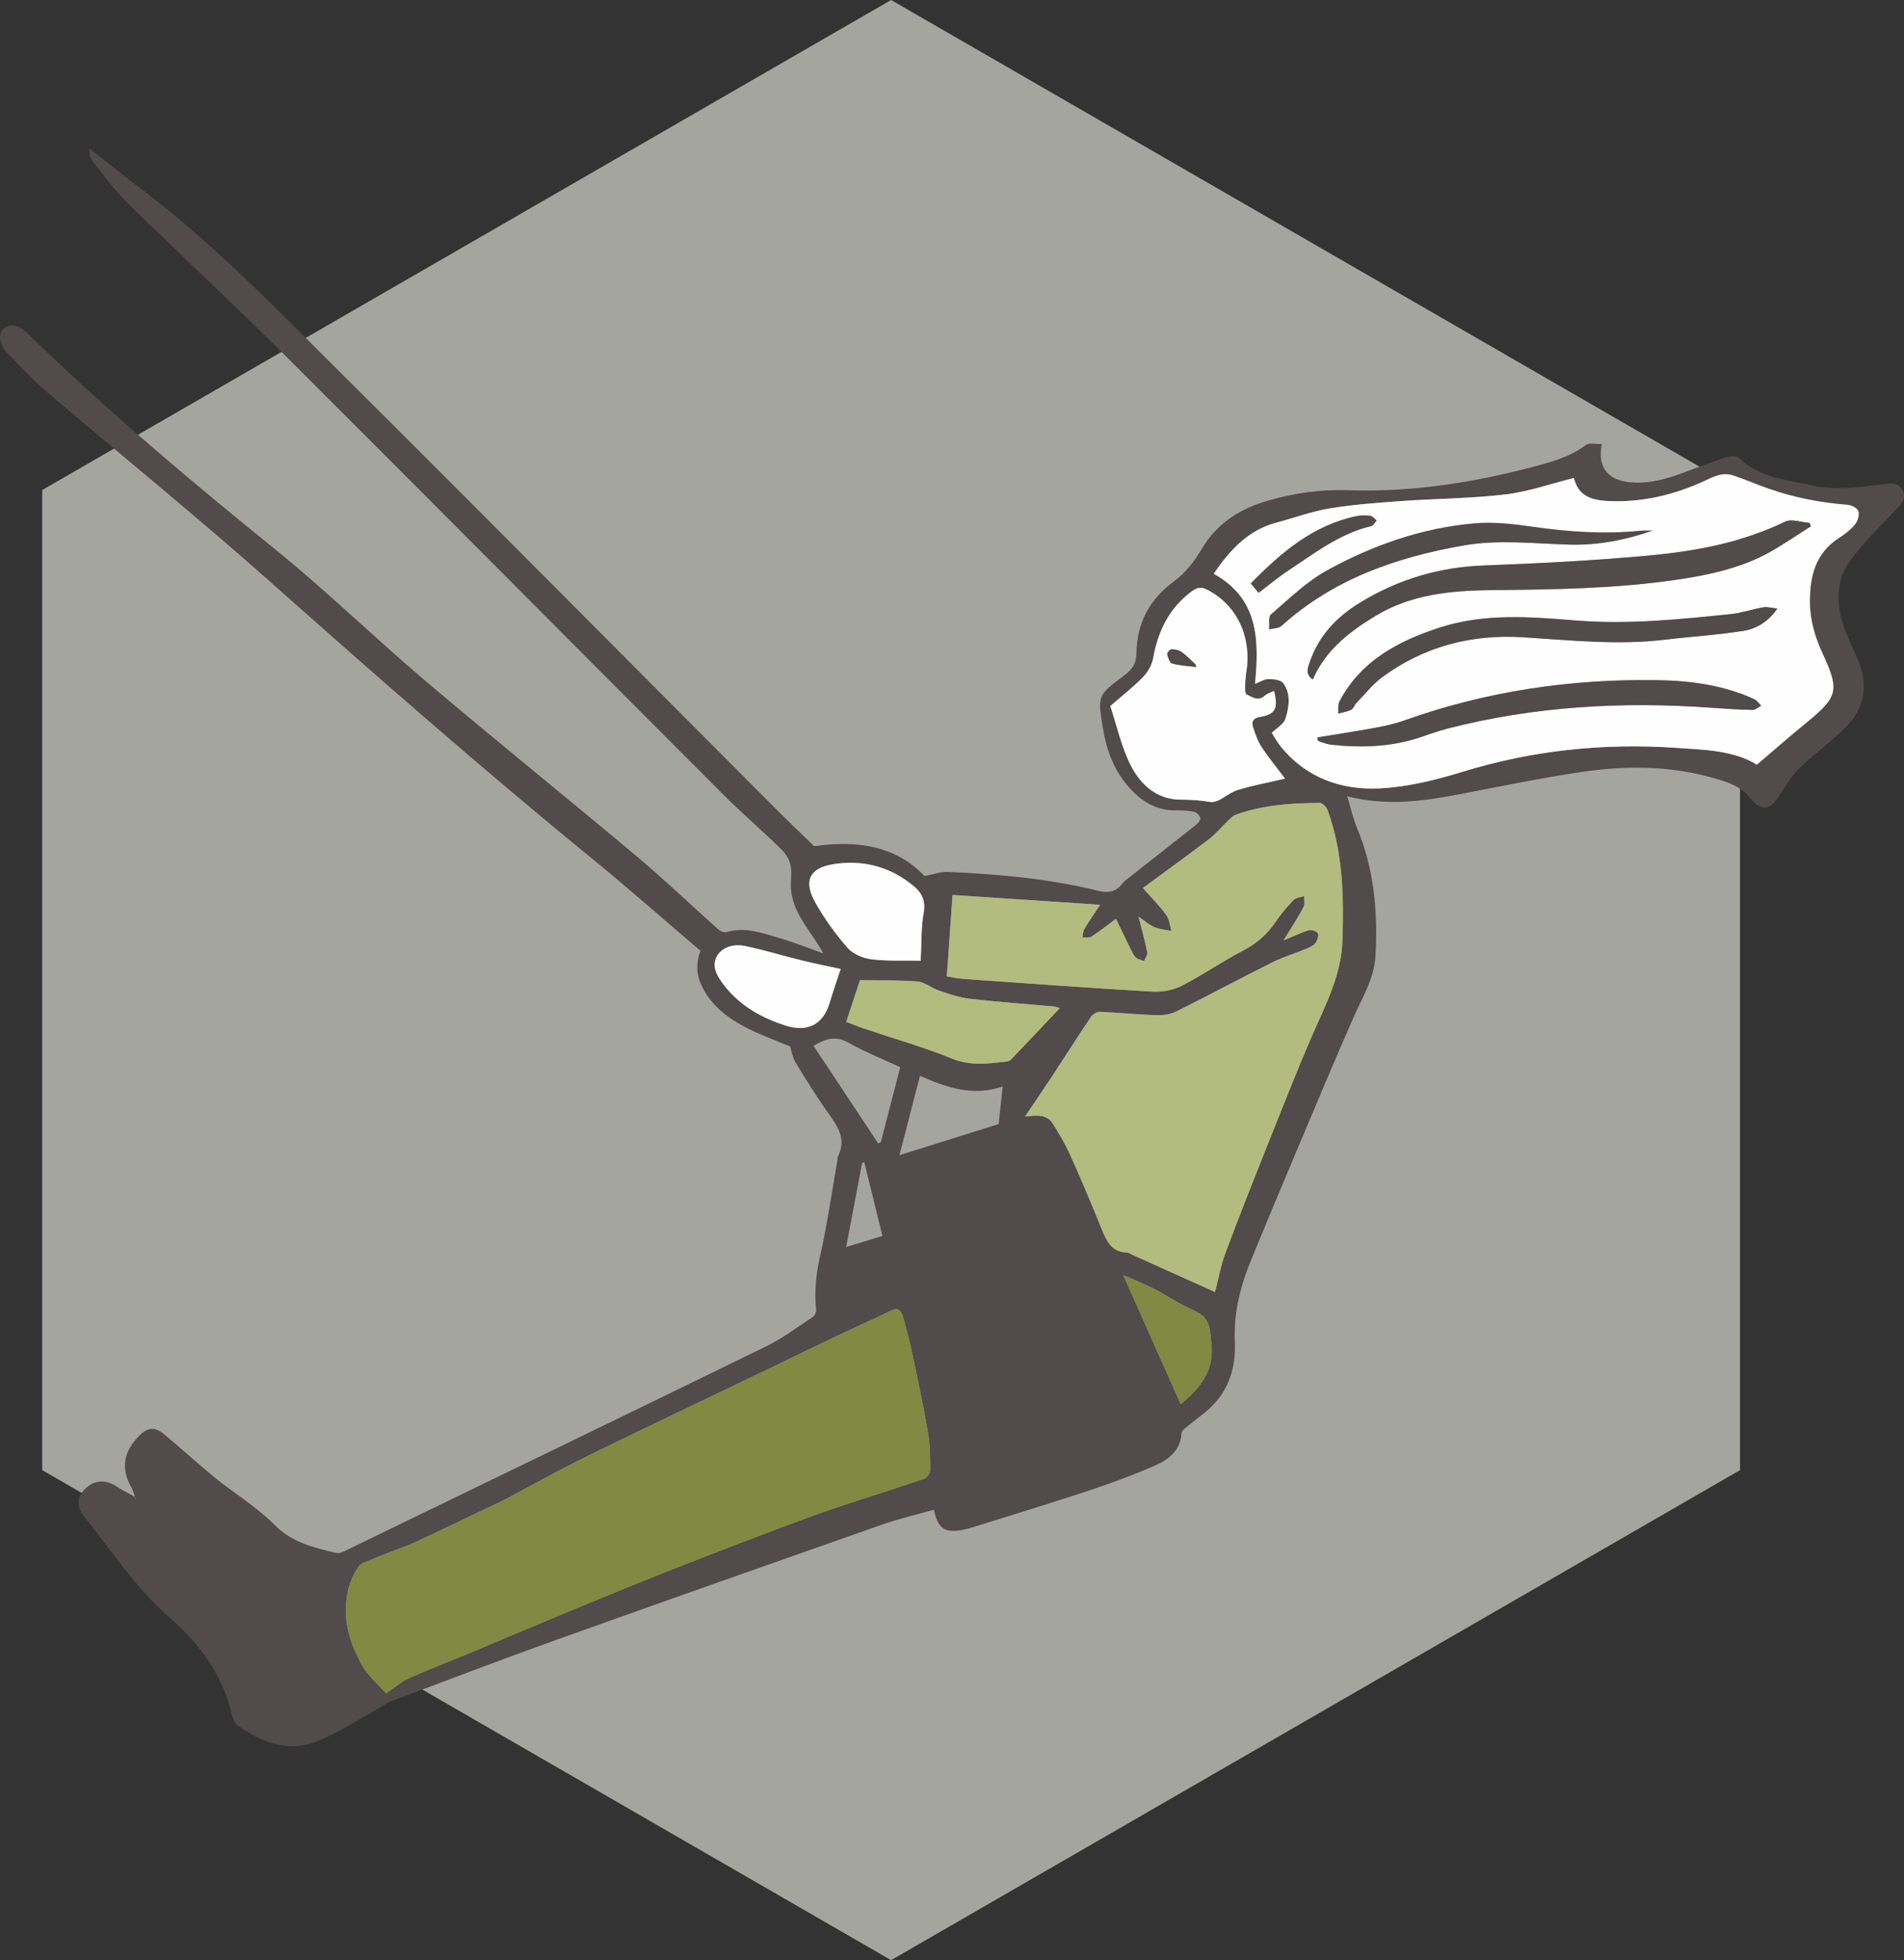 <?xml version="1.0" encoding="UTF-8"?><svg id="Layer_1" xmlns="http://www.w3.org/2000/svg" viewBox="0 0 702.69 723.55"><rect x="0" y="0" width="702.69" height="723.55" fill="#333333" stroke="none"/><defs><style>.cls-1{fill:#fefefe;}.cls-2{fill:#818943;}.cls-3{fill:#b2bc7f;}.cls-4{fill:#a5a5a0;}.cls-5{fill:#514b4b;}</style></defs><polygon class="cls-4" points="642.18 542.66 328.87 723.55 15.57 542.66 15.57 180.89 328.87 0 642.18 180.89 642.18 542.66"/><g><path class="cls-5" d="M49.84,552.58c-.45-1.21-.76-2.5-1.38-3.6-4.16-7.31-2.6-13.58,3.19-19.28,2.7-2.66,5.41-3.15,8.63-.5,6.41,5.28,12.53,10.92,18.96,16.18,4.42,3.62,9.2,6.78,13.71,10.29,2.96,2.3,5.91,4.66,8.53,7.33,6.3,6.41,14.54,8.36,22.8,10.26,1.08,.25,2.51-.54,3.65-1.09,51.67-25.04,103.37-50.04,154.95-75.26,6.03-2.95,11.48-7.08,17.11-10.8,.71-.47,1.32-1.8,1.23-2.65-.73-6.66-.07-13.07,1.42-19.66,2.66-11.78,4.35-23.78,6.44-35.68,.07-.38-.02-.83,.14-1.16,3.3-6.41-.03-11.16-3.61-16.17-4.31-6.03-8.19-12.38-12.06-18.71-1.03-1.69-1.32-3.83-1.96-5.79-5.52-2.36-11.57-4.46-17.15-7.46-6.31-3.39-11.92-7.83-15.27-14.52-2.16-4.32-2.45-8.71-.63-13.33-13.46-11.48-26.71-23.17-40.39-34.35-40.31-32.92-79.42-67.22-118.32-101.8-26.92-23.93-54.94-46.61-82.34-70-5.33-4.55-10.18-9.69-15.01-14.78-1.32-1.39-2.38-3.58-2.47-5.45-.18-3.53,3.65-5.45,7.12-3.81,1.14,.54,2.16,1.44,3.08,2.33,29.04,28.23,59.96,54.27,91.44,79.73,19.09,15.45,36.72,32.69,55.47,48.58,25.8,21.86,52.14,43.07,78.04,64.81,10.25,8.61,19.93,17.9,29.93,26.82,.73,.65,2.1,1.27,2.9,1.03,6.97-2.13,13.41,.36,19.85,2.23,5.26,1.53,10.37,3.6,16.03,5.61-.83-1.38-1.57-2.72-2.41-4-4.02-6.17-8.9-11.95-9.53-19.72-.24-2.98,.43-6.1-.19-8.97-.47-2.17-1.99-4.4-3.63-5.99-6.88-6.7-14.19-12.96-20.97-19.75-53.9-53.96-107.61-108.1-161.6-161.97-19.25-19.2-39.21-37.7-58.62-56.74-4.71-4.62-8.6-10.07-12.73-15.25-.95-1.2-1.34-2.84-1.24-4.8,6.61,5.18,13.16,10.44,19.84,15.52,26.2,19.91,49.01,43.53,72.23,66.63,53.89,53.6,107.37,107.6,161.04,161.42,4.77,4.79,9.69,9.43,14.45,14.05,15.56-2.22,29.96-.33,40.7,11.02,3.29-.62,6-1.67,8.65-1.54,18.73,.87,37.38,2.48,55.65,7.02,3.4,.85,6.44,.37,8.7-2.72,.6-.82,1.5-1.44,2.32-2.08,8.36-6.58,16.74-13.12,25.07-19.74,.71-.56,1.57-1.81,1.38-2.43-.29-.92-1.35-2.05-2.27-2.24-2.13-.45-4.37-.58-6.56-.53-6.87,.15-12.12-2.8-16.74-7.7-6.05-6.41-8.95-14.03-10.35-22.56-1.96-12.03-2.15-12.07,7.57-19.32,2.93-2.18,4.73-4.24,4.79-8.39,.15-11.01,4.67-19.85,13.88-26.58,4.14-3.02,7.59-7.47,10.22-11.94,5.78-9.82,14.62-15.08,25.01-18,9.38-2.64,18.94-4.02,28.87-3.68,23.02,.79,45.58-2.63,67.86-8.49,7.12-1.88,13.99-3.65,19.99-8.18,1.29-.97,3.83-.28,5.94-.36-1.85,8.61,2.37,13.46,10.69,14.13,11.18,.9,20.62-4.44,30.65-7.71,1.85-.6,3.65-1.44,5.54-1.8,1.18-.23,2.97-.27,3.68,.43,7.5,7.34,17.38,8.12,26.85,10.17,8.86,1.92,17.61,.66,26.39-.37,2.76-.32,5.73-.84,7.2,2.28,1.52,3.21-.73,5.22-2.77,7.39-5.61,5.95-11.54,11.7-16.41,18.22-5.64,7.54-5.37,16.34-2.41,24.97,1.47,4.3,3.64,8.35,5.35,12.58,3.57,8.85,2.18,17.1-4.39,23.84-5.41,5.56-11.89,10.07-17.45,15.5-3,2.93-5.22,6.73-7.52,10.31-3.5,5.44-6.66,5.59-10.75,.61-3.83-4.67-9.41-6.21-14.98-7.7-15.47-4.16-31.19-4.15-46.81-1.87-15.4,2.24-30.65,5.46-45.94,8.38-13.35,2.55-26.68,4.29-40.89,.65,1.24,4.1,2.04,7.96,3.54,11.54,6.36,15.23,7.79,31.08,6.87,47.37-.47,8.44-4.81,15.22-8.04,22.57-7.18,16.3-14.03,32.75-20.96,49.17-5.71,13.53-11.4,27.08-16.97,40.67-3.93,9.58-6.4,19.49-5.93,29.96,.47,10.67-2.87,19.71-11.42,26.49-2.33,1.85-4.71,3.65-7.01,5.54-.55,.45-1.2,1.16-1.24,1.79-.37,6.24-4.61,9.66-9.55,11.83-7.84,3.45-15.91,6.44-24.04,9.15-13.7,4.56-27.53,8.75-41.31,13.07-2.11,.66-4.23,1.36-6.4,1.72-6.26,1.03-8.58-.58-10.11-7.52-6.42,1.83-12.92,3.32-19.17,5.51-40.16,14.1-80.3,28.25-120.38,42.6-20.46,7.33-40.76,15.09-61.11,22.73-1.55,.58-2.87,1.75-4.35,2.56-7.39,4.06-14.51,8.78-22.26,11.97-10.76,4.42-20.65,.66-29.65-5.7-1.03-.73-1.75-2.31-2.05-3.62-3.45-15.1-11.76-26.31-23.58-36.69-11.96-10.49-21.03-24.32-31.09-36.9-3.02-3.77-2.43-7.53,.45-10.23,3.51-3.3,7.54-3.49,11.59-.8,2.19,1.46,4.6,2.59,6.91,3.87-.06,.18-.11,.37-.17,.55,.12,.02,.24,.05,.36,.07-.1-.2-.19-.4-.29-.59l-.02-.03ZM648.36,282.29c6.48-5.51,12.29-10.61,18.27-15.51,11.65-9.53,12.32-11.89,6.07-25.4-2.82-6.1-4.71-12.36-4.75-19.15-.04-9.56,2.04-18.05,10.74-23.66,2.17-1.4,4.32-3.05,5.94-5.02,1-1.21,1.64-3.46,1.2-4.86-.35-1.12-2.51-2.26-3.95-2.37-10.03-.79-19.82-2.65-29.3-6-4.38-1.55-8.66-3.4-13.07-4.87-1.49-.49-3.32-.55-4.86-.19-2,.46-3.88,1.49-5.77,2.35-11.25,5.13-23,7.94-35.42,7.33-7.7-.38-11.09-2.78-12.64-8.49-8.42,2.09-16.73,5.05-25.28,6.07-12.68,1.51-25.53,1.52-38.3,2.43-8.86,.63-17.77,1.28-26.52,2.72-6.6,1.08-12.97,3.49-19.48,5.19-10.63,2.78-17.38,10.21-23.32,18.93,16.66,9.23,16.76,24.57,15.24,40.65,1.87-.72,3.41-1.79,4.95-1.78,1.87,0,4.57,.3,5.47,1.52,2.92,3.97,2.15,8.79,.83,13.07-.64,2.07-3.3,3.52-5.06,5.26,.75,1.17,1.81,3.2,3.22,4.95,9.43,11.69,22.43,16.26,36.65,15.55,10.26-.51,20.62-3.08,30.5-6.12,25.82-7.94,52.1-10.67,78.93-8.84,10.48,.71,21.14,.89,29.68,6.24h.03Zm-199.93,194.62c1.27-4.93,2.08-9.71,3.75-14.17,4.9-13.13,10.06-26.17,15.25-39.18,5.53-13.86,10.97-27.77,16.9-41.45,4.9-11.29,10.7-22.05,11.11-34.94,.52-16.37,.21-32.5-5.47-48.08-.42-1.14-1.89-2.7-2.87-2.7-10.56,.05-21.07,.78-31.12,4.4-1,.36-1.83,1.28-2.64,2.05-2.41,2.3-4.56,4.94-7.19,6.95-8.03,6.13-16.23,12.03-24.33,18,3.26,3.72,6.19,6.66,8.61,9.99,1.15,1.58,1.3,3.89,1.9,5.87-2.1-.44-4.34-.58-6.28-1.4-1.98-.84-3.67-2.36-5.85-3.84,1.21,4.81,2.38,8.93,3.21,13.12,.19,.96-.77,2.16-1.2,3.24-1.11-.48-2.6-.67-3.24-1.5-1.24-1.63-2.03-3.62-2.95-5.48-1.4-2.83-2.75-5.69-4.16-8.61-3.3,2.43-6.05,4.62-8.98,6.52-.87,.56-2.26,.31-3.41,.43,.21-1.04,.16-2.24,.67-3.1,1.63-2.75,3.46-5.38,5.86-9.04-18.64-1.24-36.54-2.43-54.45-3.62-.73,10.32-1.41,19.99-2.12,30.03,2.08,.34,3.96,.8,5.86,.93,23.28,1.64,46.55,3.35,69.85,4.71,3.61,.21,7.72-.48,10.91-2.11,7.75-3.94,14.93-8.99,22.65-12.99,5.03-2.6,8.94-5.99,12.06-10.63,1.94-2.9,4.24-5.59,6.67-8.1,.88-.9,2.6-.98,3.94-1.44-.08,1.42,.29,3.07-.33,4.2-2.16,3.98-4.65,7.78-7.36,12.21,3.53-1.48,6.34-2.88,9.31-3.78,1-.3,3.08,.4,3.41,1.18,.4,.93-.25,2.66-.99,3.63-.74,.96-2.1,1.53-3.29,2.02-4.2,1.73-8.6,3.04-12.64,5.06-11.87,5.93-23.55,12.23-35.44,18.13-2.19,1.09-4.99,1.41-7.48,1.33-6.87-.23-13.73-.95-20.6-1.24-1.07-.05-2.61,.81-3.23,1.73-4.92,7.31-9.65,14.75-14.49,22.12-3.14,4.78-6.37,9.5-9.93,14.79,4.42-.49,8.01-.86,10.17,2.53,2.42,3.81,4.73,7.75,6.58,11.86,4.05,9.02,7.89,18.13,11.59,27.3,1.77,4.4,3.64,8.33,9.2,8.5,.61,.02,1.2,.46,1.8,.73,9.93,4.47,19.86,8.94,30.78,13.86v-.02Zm-305.96,148.31c3.78-2.57,6.16-4.7,8.93-5.95,6.86-3.09,13.92-5.74,20.87-8.64,10.17-4.24,20.31-8.56,30.48-12.8,9.66-4.03,19.34-8.03,29.04-11.97,8.93-3.62,17.87-7.19,26.85-10.68,10.36-4.03,20.74-7.98,31.14-11.89,6.14-2.31,12.29-4.59,18.51-6.67,10.93-3.66,21.93-7.09,32.83-10.8,1-.34,2.17-2.04,2.17-3.11,0-4.56-.01-9.18-.77-13.66-1.6-9.43-3.59-18.79-5.57-28.15-1.06-5-2.26-9.98-3.71-14.87-.51-1.71-1.41-3.71-4.25-2.31-6.7,3.29-13.55,6.28-20.29,9.48-7.21,3.42-14.37,6.96-21.56,10.41-12.51,6.01-25.05,11.99-37.56,18.01-12.29,5.92-24.6,11.77-36.8,17.87-8.09,4.04-16,8.46-23.99,12.71-.69,.37-1.34,.81-2.04,1.14-11.25,5.38-22.5,10.77-33.78,16.09-1.95,.92-4.04,1.54-6.05,2.33-4.39,1.73-8.78,3.44-13.12,5.27-.75,.31-1.39,1.1-1.86,1.82-2.96,4.57-4.19,9.34-4.3,15.05-.13,7.5,2.39,13.96,5.5,20.15,2.18,4.34,6.34,7.7,9.34,11.18h-.01ZM474.27,287.4c-2.78-3.7-5.94-7.54-8.67-11.67-1.44-2.17-2.29-4.78-3.14-7.29-.71-2.09,.11-3.41,2.5-3.8,5.71-.93,6.85-3.02,5.26-9.62-1.2,.6-2.53,.96-3.43,1.79-2.44,2.26-4.75,.41-6.7-.46-.75-.33-.54-3.16-.48-4.85,.08-2.06,.54-4.1,.7-6.16,.92-12.13-4.76-22.56-14.76-27.66-2.35-1.2-3.84-.79-5.89,.74-8.31,6.22-12.29,14.69-14.09,24.64-.45,2.45-1.94,5.06-3.7,6.86-3.59,3.68-7.7,6.87-12.09,10.7,2.41,7.19,4.09,15.21,7.72,22.21,3.59,6.92,9.57,12.33,18.34,12.33,3.69,0,7.19,.23,10.86,.86,3,.51,6.52-3.33,10.06-4.41,5.92-1.8,12.05-2.93,17.52-4.21h-.01Zm-83.13,84.71c-1-.26-1.71-.55-2.43-.61-10.32-.93-20.67-1.65-30.97-2.84-3.85-.44-7.63-1.81-11.34-3.05-2.68-.9-5.14-3.1-7.8-3.31-7.05-.57-14.17-.37-21.23-.47-1.56,4.74-3.28,9.95-5.06,15.36,2.13,.81,4.25,1.7,6.42,2.43,10.93,3.69,22.06,6.84,32.73,11.17,6.87,2.79,13.38,1.8,20.14,1.03,.59-.07,1.26-.43,1.67-.87,5.89-6.17,11.74-12.37,17.87-18.84h0Zm-51.35-17.5c.34-6.47,.13-12.12,1.09-17.57,.75-4.25-.46-7.23-3.39-9.72-8.71-7.41-19.04-10.1-30.08-8.3-8.76,1.43-10.9,6.3-6.54,14.05,3.34,5.95,7.41,11.59,11.88,16.74,1.99,2.29,5.66,3.86,8.76,4.26,5.84,.75,11.81,.41,18.28,.53h0Zm-29.54,3.07c-4.74-1.03-9.49-1.96-14.19-3.11-7.07-1.73-14.05-3.91-21.17-5.37-7.24-1.48-12.8,3.6-10.69,9.42,.73,2.02,2.07,3.89,3.43,5.58,5.8,7.24,13.5,11.53,22.24,14.35,8.03,2.59,13.89-.27,16.29-8.3,1.25-4.21,2.71-8.35,4.09-12.57h0Zm104.28,112.99c7.39,16.58,14.28,32.05,21.23,47.65,7.25-5.99,12.46-12.51,11.33-22.1-.49-4.18-.15-8.87-4.56-11.47-2.39-1.41-5.01-2.44-7.45-3.78-3.12-1.71-6.09-3.7-9.26-5.3-3.35-1.69-6.85-3.06-11.28-5h-.01Zm-75-73.56c-2.57,9.93-5.01,19.37-7.57,29.29,12.9-4.04,24.89-7.8,36.6-11.47,.49-4.52,.94-8.72,1.49-13.88-11.08,3.84-21.08,.25-30.51-3.94h0Zm-15.41,24.98c.33-.19,.66-.39,.99-.58,2.37-9.17,4.74-18.34,7.13-27.58-6.51-3.03-13.07-5.62-19.15-9.07-4.86-2.76-8.66-1.29-12.84,1.18,8.01,12.1,15.94,24.08,23.87,36.05Zm1.56,34.14c-2.26-9.16-4.49-18.19-6.72-27.22l-.8,.34c-1.94,10.21-3.87,20.41-5.87,30.95,4.5-1.37,8.78-2.67,13.39-4.07h0Z"/><path class="cls-1" d="M648.36,282.29c-8.54-5.35-19.2-5.52-29.68-6.24-26.83-1.83-53.11,.9-78.93,8.84-9.89,3.04-20.24,5.61-30.5,6.12-14.23,.71-27.22-3.86-36.65-15.55-1.41-1.75-2.47-3.79-3.22-4.95,1.76-1.75,4.43-3.19,5.06-5.26,1.32-4.28,2.08-9.1-.83-13.07-.9-1.23-3.6-1.52-5.47-1.52-1.54,0-3.08,1.06-4.95,1.78,1.52-16.08,1.42-31.42-15.24-40.65,5.94-8.72,12.69-16.16,23.32-18.93,6.5-1.7,12.88-4.1,19.48-5.19,8.75-1.43,17.66-2.08,26.52-2.72,12.76-.91,25.62-.92,38.3-2.43,8.54-1.02,16.86-3.98,25.27-6.07,1.56,5.72,4.94,8.12,12.65,8.49,12.42,.61,24.16-2.2,35.42-7.33,1.89-.86,3.77-1.89,5.77-2.35,1.53-.36,3.36-.3,4.86,.19,4.41,1.46,8.69,3.32,13.07,4.87,9.49,3.35,19.27,5.21,29.3,6,1.44,.11,3.6,1.25,3.95,2.37,.44,1.4-.21,3.65-1.2,4.86-1.62,1.97-3.77,3.62-5.94,5.02-8.71,5.61-10.79,14.09-10.74,23.66,.03,6.79,1.92,13.05,4.75,19.15,6.25,13.51,5.58,15.87-6.07,25.4-5.98,4.89-11.8,10-18.27,15.51h-.03Zm19.9-88.02c-.15-.41-.3-.82-.46-1.23-3.02-.21-6.6-1.59-8.97-.45-16,7.75-33.15,10.89-50.51,12.5-20.17,1.86-40.44,2.89-60.69,3.65-16.56,.62-31.66,5.13-45.75,13.75-8.65,5.29-15.13,12.15-18.47,21.8-.8,2.29-1.8,4.63,1.09,6.54,4.72-10.94,13.58-17.69,23.13-23.48,13.13-7.97,27.89-9.37,42.87-9.51,22.88-.22,45.75-.54,68.46-3.86,11.91-1.74,23.57-4.29,34.17-10.21,5.19-2.9,10.09-6.31,15.12-9.49h0Zm-181.98,77.91c0,.36,0,.73,.01,1.09,.43,.22,.85,.52,1.31,.66,1.25,.37,2.5,.82,3.78,.96,10.94,1.17,21.77,.85,32.34-2.6,3.46-1.13,6.88-2.42,10.4-3.33,32.04-8.26,64.61-10.1,97.5-7.72,5.04,.36,10.08,.68,15.13,.79,1.06,.02,2.14-1,3.2-1.55-.84-.8-1.55-1.9-2.55-2.37-11.32-5.25-23.47-6.85-35.72-7.05-31.99-.52-63.22,4.07-93.44,14.89-3.53,1.26-7.25,2.05-10.94,2.73-6.98,1.29-14,2.34-21.01,3.5h-.01Zm169.63-47.54c-2.15-.21-3.69-.68-5.12-.44-3.95,.68-7.81,2.03-11.77,2.44-19.1,1.98-38.19,3.95-57.46,2.39-16.82-1.36-33.74-2.73-50.21,2.62-15.28,4.97-29.03,12.19-36.96,27.17-.67,1.27-.37,3.04-.52,4.58,1.62-.45,3.34-.7,4.82-1.43,.82-.4,1.15-1.69,1.86-2.43,3.15-3.26,5.99-6.95,9.6-9.61,15.38-11.33,32.98-15.88,51.82-14.71,17.51,1.09,34.94,3.01,52.5,.9,9.64-1.16,19.36-1.71,28.93-3.27,4.75-.77,9.15-3.31,12.51-8.22h0Zm-45.96-28.8c-1.57,.02-3.15-.07-4.7,.09-13.28,1.32-26.43,.41-39.62-1.49-7.12-1.03-14.48-1.86-21.6-1.24-19.3,1.69-37.41,8.08-54.26,17.34-7.6,4.18-14.04,10.55-20.71,16.27-1.04,.89-.49,3.62-.68,5.49,1.54-.39,3.5-.31,4.54-1.25,19.16-17.3,42.33-25.35,67.21-29.71,13.11-2.3,26.18-.65,39.28-.31,10.43,.27,20.57-1.7,30.54-5.2h0Zm-145.44,23c3.79-2.86,7.18-5.72,10.86-8.15,9.74-6.44,19.04-13.73,30.78-16.5,.76-.18,1.29-1.35,1.92-2.06-.77-.6-1.49-1.59-2.33-1.71-1.63-.24-3.39-.23-5,.11-16.17,3.32-27.95,13.51-39.13,24.88,1.06,1.25,1.96,2.32,2.91,3.44h0Z"/><path class="cls-3" d="M448.43,476.91c-10.92-4.92-20.85-9.39-30.78-13.86-.59-.27-1.19-.71-1.8-.73-5.56-.17-7.43-4.1-9.2-8.5-3.7-9.16-7.54-18.28-11.59-27.3-1.85-4.11-4.16-8.05-6.58-11.86-2.15-3.4-5.75-3.02-10.17-2.53,3.56-5.29,6.79-10.01,9.93-14.79,4.84-7.37,9.57-14.81,14.49-22.12,.62-.92,2.15-1.78,3.23-1.73,6.87,.3,13.73,1.01,20.6,1.24,2.49,.08,5.29-.24,7.48-1.33,11.88-5.9,23.57-12.2,35.44-18.13,4.05-2.02,8.44-3.33,12.64-5.06,1.19-.49,2.55-1.07,3.29-2.02,.74-.96,1.39-2.7,.99-3.63-.33-.78-2.41-1.48-3.41-1.18-2.96,.89-5.77,2.29-9.31,3.78,2.71-4.43,5.2-8.23,7.36-12.21,.61-1.13,.24-2.79,.33-4.2-1.34,.46-3.06,.54-3.94,1.44-2.43,2.5-4.73,5.2-6.67,8.1-3.11,4.64-7.03,8.03-12.06,10.63-7.72,4-14.91,9.05-22.65,12.99-3.19,1.62-7.3,2.32-10.91,2.11-23.29-1.36-46.57-3.07-69.85-4.71-1.9-.13-3.78-.6-5.86-.93,.71-10.04,1.39-19.71,2.12-30.03,17.91,1.19,35.81,2.38,54.45,3.62-2.4,3.66-4.23,6.29-5.86,9.04-.51,.86-.46,2.06-.67,3.1,1.15-.12,2.54,.13,3.41-.43,2.93-1.9,5.68-4.09,8.98-6.52,1.41,2.92,2.76,5.78,4.16,8.61,.92,1.86,1.71,3.85,2.95,5.48,.64,.84,2.13,1.02,3.24,1.5,.43-1.09,1.39-2.28,1.2-3.24-.83-4.19-2-8.31-3.21-13.12,2.19,1.47,3.88,3,5.85,3.84,1.94,.83,4.17,.96,6.28,1.4-.6-1.98-.75-4.29-1.9-5.87-2.41-3.33-5.35-6.27-8.61-9.99,8.1-5.97,16.3-11.87,24.33-18,2.63-2.01,4.78-4.64,7.19-6.95,.81-.77,1.64-1.69,2.64-2.05,10.06-3.62,20.56-4.35,31.12-4.4,.98,0,2.46,1.56,2.87,2.7,5.68,15.58,5.99,31.71,5.47,48.08-.41,12.89-6.21,23.64-11.11,34.94-5.94,13.69-11.37,27.59-16.9,41.45-5.19,13.02-10.36,26.05-15.25,39.18-1.66,4.46-2.47,9.25-3.75,14.17v.02Z"/><path class="cls-2" d="M142.47,625.23c-3-3.48-7.16-6.84-9.34-11.18-3.1-6.18-5.63-12.65-5.5-20.15,.1-5.7,1.34-10.47,4.3-15.05,.46-.72,1.11-1.5,1.86-1.82,4.34-1.83,8.74-3.54,13.12-5.27,2.01-.79,4.1-1.41,6.05-2.33,11.28-5.32,22.53-10.71,33.78-16.09,.7-.34,1.35-.78,2.04-1.14,7.99-4.25,15.9-8.67,23.99-12.71,12.2-6.09,24.52-11.95,36.8-17.87,12.51-6.03,25.04-12,37.56-18.01,7.19-3.46,14.35-6.99,21.56-10.41,6.75-3.2,13.6-6.19,20.29-9.48,2.85-1.4,3.75,.6,4.25,2.31,1.45,4.9,2.65,9.87,3.71,14.87,1.98,9.36,3.97,18.72,5.57,28.15,.76,4.47,.76,9.1,.77,13.66,0,1.07-1.18,2.77-2.17,3.11-10.91,3.71-21.91,7.15-32.83,10.8-6.22,2.08-12.37,4.37-18.51,6.67-10.4,3.91-20.79,7.87-31.14,11.89-8.98,3.49-17.92,7.06-26.85,10.68-9.7,3.94-19.38,7.94-29.04,11.97-10.17,4.24-20.31,8.56-30.48,12.8-6.95,2.9-14.01,5.55-20.87,8.64-2.77,1.25-5.14,3.39-8.93,5.95h.01Z"/><path class="cls-1" d="M474.26,287.41c-5.47,1.28-11.59,2.41-17.52,4.21-3.54,1.08-7.06,4.92-10.06,4.41-3.67-.62-7.18-.86-10.86-.86-8.77,0-14.74-5.41-18.34-12.33-3.63-7-5.31-15.02-7.72-22.21,4.39-3.82,8.49-7.01,12.09-10.7,1.76-1.8,3.25-4.41,3.7-6.86,1.81-9.94,5.79-18.42,14.09-24.64,2.05-1.53,3.54-1.94,5.89-.74,10,5.1,15.68,15.53,14.76,27.66-.16,2.06-.62,4.1-.7,6.16-.06,1.68-.27,4.51,.48,4.85,1.96,.87,4.26,2.72,6.7,.46,.9-.83,2.23-1.19,3.43-1.79,1.59,6.6,.45,8.69-5.26,9.62-2.39,.39-3.21,1.7-2.5,3.8,.85,2.5,1.7,5.12,3.14,7.29,2.73,4.13,5.89,7.97,8.67,11.67h.01Zm-32.72-41.18c-.13-.34-.26-.69-.4-1.03-1.64-1.52-3.17-3.2-4.98-4.49-1.03-.73-2.52-1.04-3.8-1.06-.56,0-1.72,1.33-1.6,1.82,.3,1.27,.95,3.21,1.84,3.45,2.89,.78,5.95,.92,8.94,1.3h0Z"/><path class="cls-3" d="M391.14,372.11c-6.13,6.48-11.98,12.68-17.87,18.84-.42,.43-1.08,.8-1.67,.87-6.75,.77-13.27,1.75-20.14-1.03-10.66-4.33-21.8-7.48-32.73-11.17-2.17-.73-4.29-1.62-6.42-2.43,1.78-5.41,3.5-10.62,5.06-15.36,7.06,.1,14.17-.09,21.23,.47,2.67,.21,5.12,2.41,7.8,3.31,3.71,1.24,7.49,2.61,11.34,3.05,10.29,1.19,20.64,1.9,30.97,2.84,.73,.07,1.43,.35,2.43,.61h0Z"/><path class="cls-1" d="M339.78,354.61c-6.47-.12-12.44,.22-18.28-.53-3.1-.4-6.77-1.97-8.76-4.26-4.47-5.15-8.54-10.79-11.88-16.74-4.35-7.75-2.22-12.62,6.54-14.05,11.04-1.81,21.37,.89,30.08,8.3,2.93,2.49,4.14,5.47,3.39,9.72-.97,5.44-.75,11.1-1.09,17.57h0Z"/><path class="cls-1" d="M310.25,357.67c-1.38,4.21-2.83,8.36-4.09,12.57-2.4,8.03-8.25,10.89-16.29,8.3-8.74-2.82-16.44-7.11-22.24-14.35-1.36-1.7-2.7-3.57-3.43-5.58-2.12-5.83,3.44-10.91,10.69-9.42,7.13,1.46,14.1,3.64,21.17,5.37,4.7,1.15,9.45,2.08,14.19,3.11h0Z"/><path class="cls-2" d="M414.53,470.66c4.43,1.94,7.93,3.32,11.28,5,3.17,1.6,6.14,3.59,9.26,5.3,2.44,1.34,5.06,2.37,7.45,3.78,4.41,2.6,4.07,7.28,4.56,11.47,1.13,9.59-4.07,16.11-11.33,22.1-6.95-15.6-13.84-31.06-21.23-47.65h0Z"/><path class="cls-5" d="M668.26,194.27c-5.03,3.18-9.93,6.59-15.12,9.49-10.61,5.92-22.27,8.47-34.17,10.21-22.71,3.33-45.59,3.64-68.46,3.86-14.98,.15-29.74,1.54-42.87,9.51-9.55,5.79-18.41,12.54-23.13,23.48-2.89-1.92-1.89-4.25-1.09-6.54,3.35-9.65,9.83-16.51,18.47-21.8,14.09-8.62,29.19-13.13,45.75-13.75,20.25-.76,40.52-1.79,60.69-3.65,17.36-1.6,34.51-4.74,50.51-12.5,2.36-1.14,5.95,.24,8.97,.45,.15,.41,.3,.82,.46,1.23h0Z"/><path class="cls-5" d="M486.28,272.19c7-1.15,14.03-2.21,21.01-3.5,3.69-.68,7.42-1.47,10.94-2.73,30.23-10.81,61.46-15.4,93.44-14.89,12.25,.2,24.4,1.79,35.72,7.05,1,.46,1.71,1.56,2.55,2.37-1.07,.54-2.15,1.57-3.2,1.55-5.05-.1-10.09-.42-15.13-.79-32.89-2.38-65.46-.54-97.5,7.72-3.52,.91-6.94,2.2-10.4,3.33-10.57,3.45-21.4,3.78-32.34,2.6-1.28-.14-2.53-.6-3.78-.96-.46-.14-.87-.43-1.31-.66,0-.36,0-.73-.01-1.09h.01Z"/><path class="cls-5" d="M655.91,224.64c-3.37,4.91-7.76,7.45-12.51,8.22-9.57,1.55-19.29,2.11-28.93,3.27-17.55,2.11-34.99,.19-52.5-.9-18.84-1.17-36.44,3.38-51.82,14.71-3.6,2.65-6.45,6.35-9.6,9.61-.71,.74-1.04,2.03-1.86,2.43-1.48,.73-3.2,.98-4.82,1.43,.15-1.54-.15-3.32,.52-4.58,7.93-14.98,21.68-22.2,36.96-27.17,16.47-5.35,33.39-3.98,50.21-2.62,19.28,1.56,38.37-.41,57.46-2.39,3.97-.41,7.82-1.76,11.77-2.44,1.42-.24,2.97,.23,5.12,.44h0Z"/><path class="cls-5" d="M609.95,195.84c-9.97,3.49-20.11,5.47-30.54,5.2-13.1-.34-26.17-1.99-39.28,.31-24.88,4.36-48.05,12.41-67.21,29.71-1.04,.94-3.01,.86-4.54,1.25,.19-1.88-.35-4.6,.68-5.49,6.67-5.72,13.11-12.09,20.71-16.27,16.85-9.26,34.96-15.65,54.26-17.34,7.12-.62,14.47,.21,21.6,1.24,13.18,1.9,26.34,2.81,39.62,1.49,1.56-.15,3.14-.06,4.7-.09h0Z"/><path class="cls-5" d="M464.51,218.82c-.95-1.12-1.85-2.19-2.91-3.44,11.18-11.37,22.96-21.55,39.13-24.88,1.62-.33,3.37-.34,5-.11,.84,.12,1.56,1.11,2.33,1.71-.63,.71-1.16,1.88-1.92,2.06-11.73,2.77-21.04,10.06-30.78,16.5-3.68,2.43-7.07,5.29-10.86,8.15h0Z"/><path class="cls-5" d="M441.55,246.23c-2.99-.38-6.05-.52-8.94-1.3-.89-.24-1.54-2.18-1.84-3.45-.12-.49,1.04-1.83,1.6-1.82,1.29,.02,2.78,.33,3.8,1.06,1.81,1.28,3.34,2.97,4.98,4.49,.13,.34,.26,.69,.4,1.03h0Z"/></g></svg>